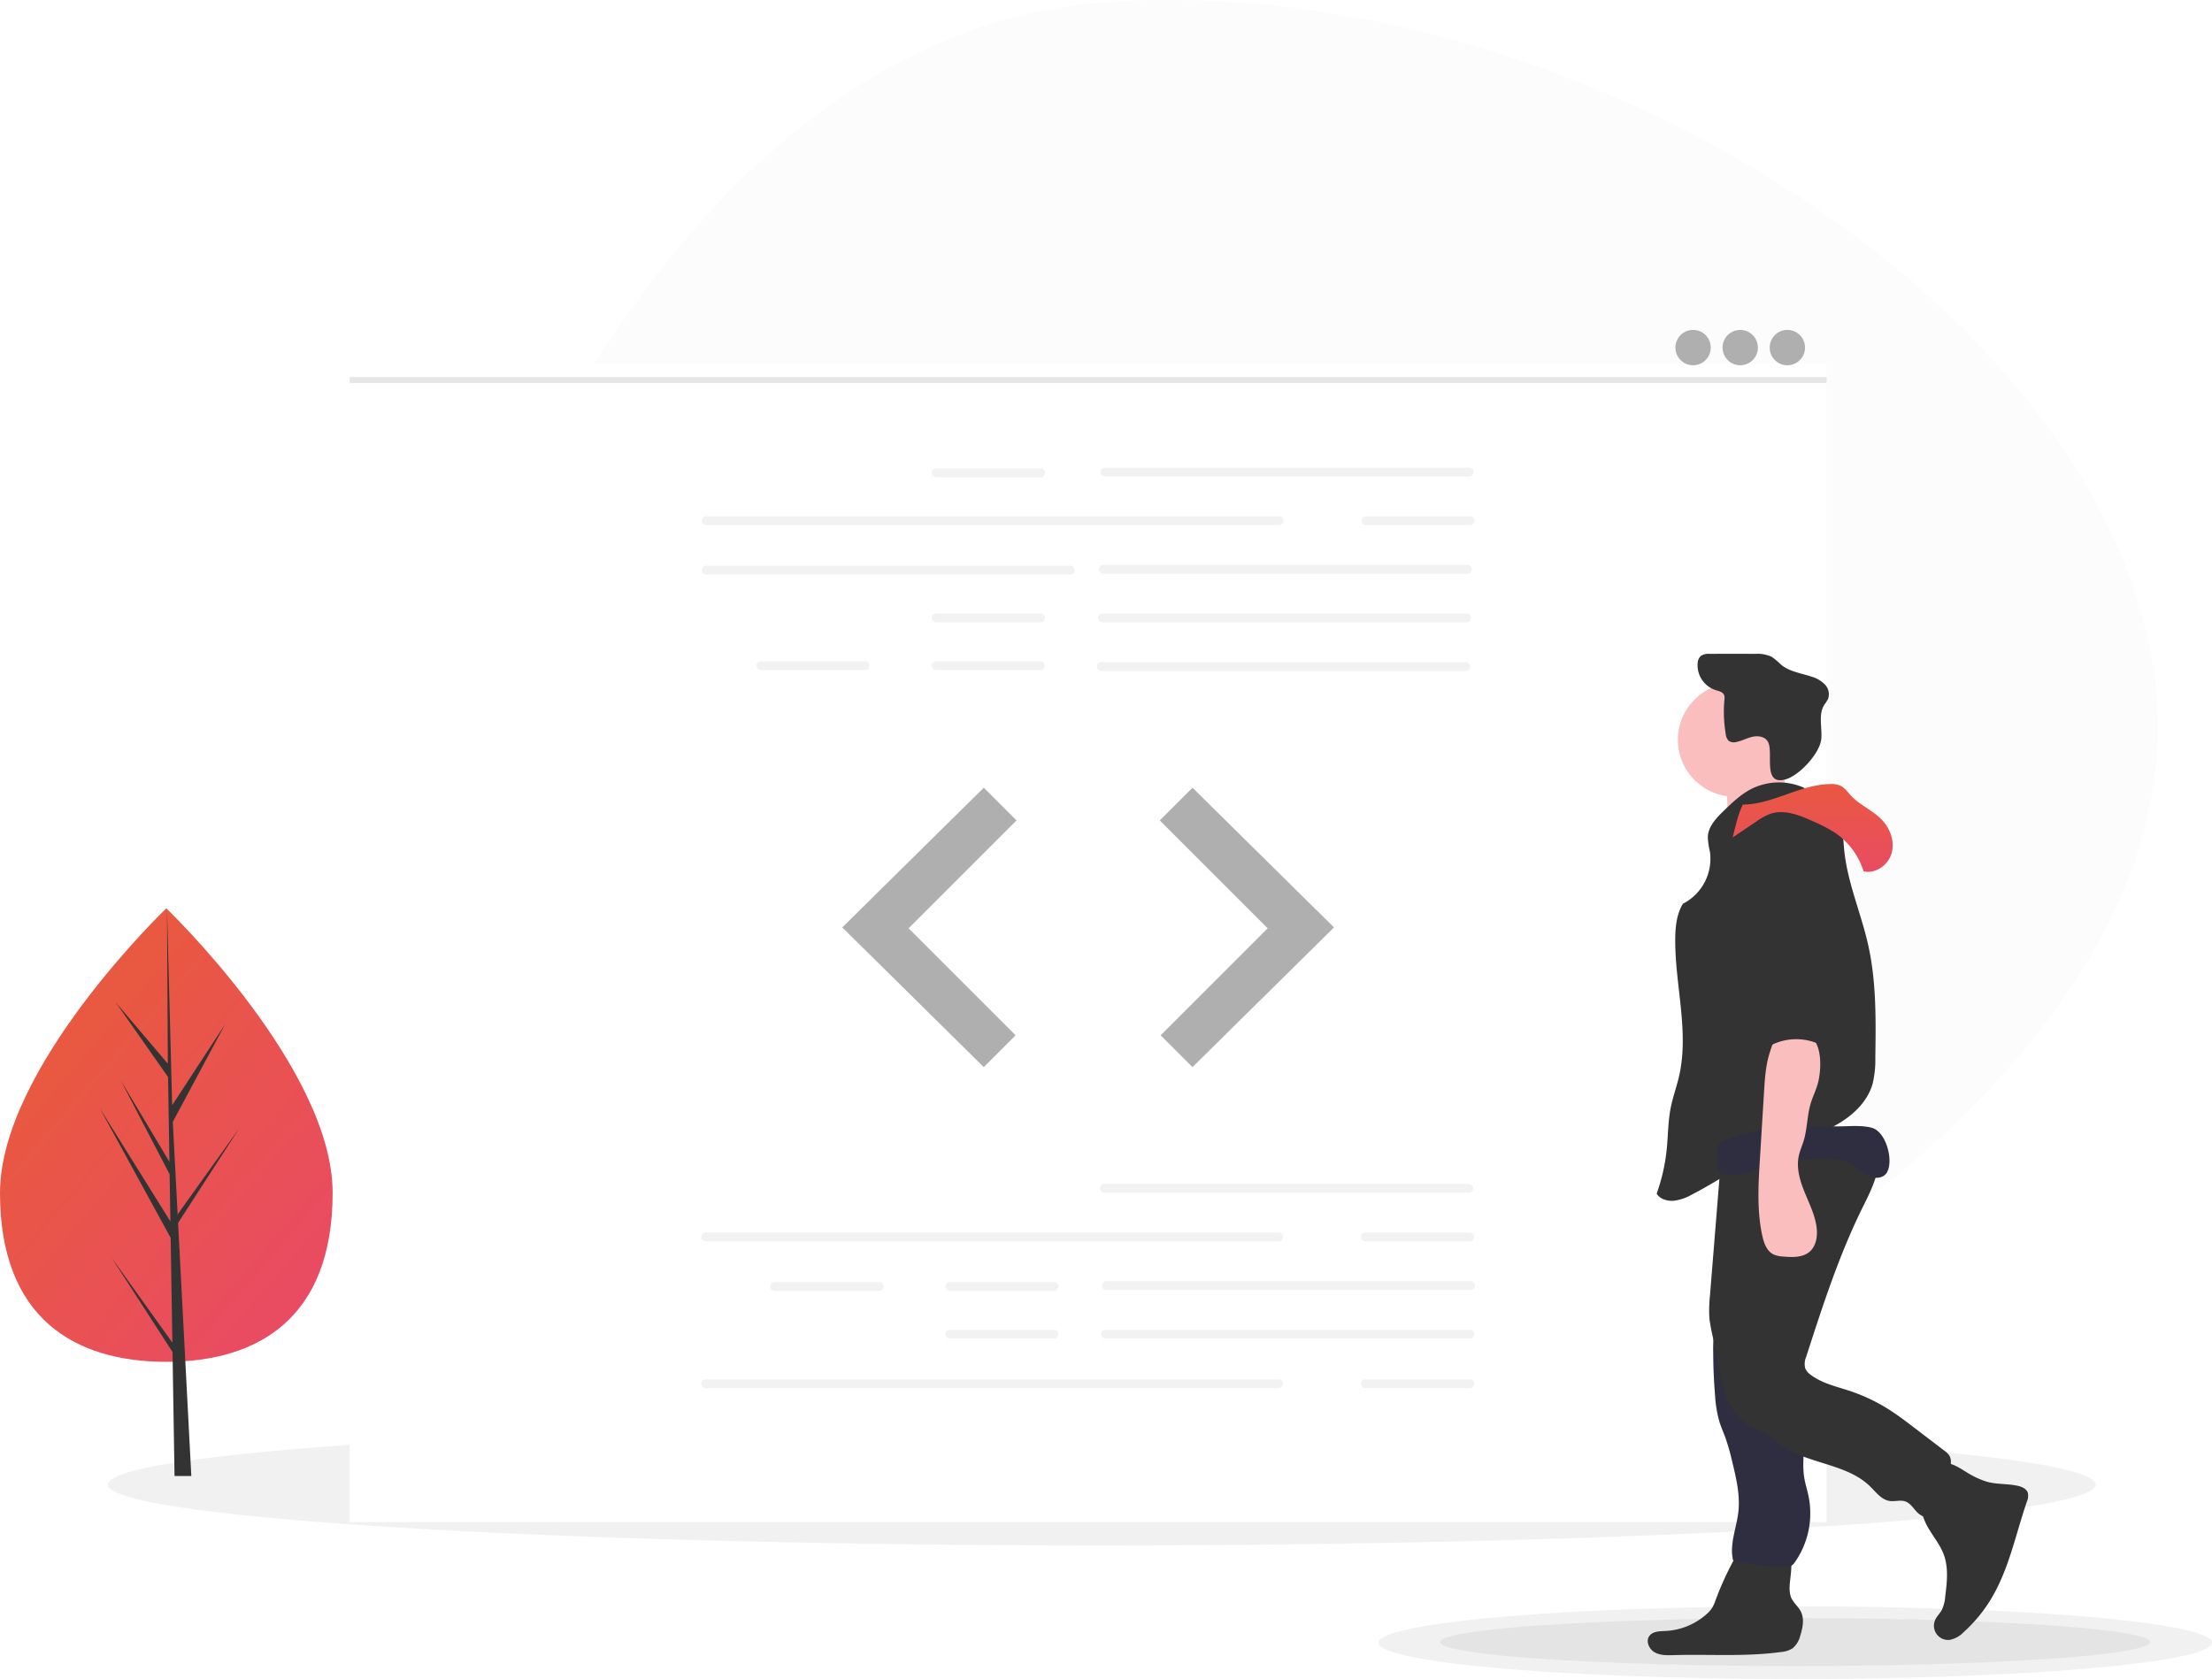 <svg xmlns="http://www.w3.org/2000/svg" xmlns:xlink="http://www.w3.org/1999/xlink" width="732.094" height="555.8" viewBox="0 0 732.094 555.8"><defs><filter id="a" x="85.712" y="90.31" width="548.844" height="443.534" filterUnits="userSpaceOnUse"><feOffset dy="15" input="SourceAlpha"/><feGaussianBlur stdDeviation="10" result="b"/><feFlood flood-opacity="0.2"/><feComposite operator="in" in2="b"/><feComposite in="SourceGraphic"/></filter><linearGradient id="c" x1="0.282" y1="0.257" x2="0.852" y2="0.924" gradientUnits="objectBoundingBox"><stop offset="0" stop-color="#e95841"/><stop offset="1" stop-color="#e94b63"/></linearGradient><linearGradient id="d" x1="0.5" y1="0" x2="0.5" y2="1" xlink:href="#c"/></defs><g transform="translate(0)"><path d="M317.09,513.9c157.574-11.992,345.487-134.085,335.92-259.8S461.447,11.357,303.873,23.348,55.6,270.281,65.162,396,159.517,525.9,317.09,513.9Z" transform="translate(60.81 -22.5)" fill="#707070" opacity="0.02"/><ellipse cx="328.93" cy="20.152" rx="328.93" ry="20.152" transform="translate(35.755 471.292)" fill="#707070" opacity="0.1"/><ellipse cx="137.939" cy="12.026" rx="137.939" ry="12.026" transform="translate(456.217 531.748)" fill="#707070" opacity="0.1"/><ellipse cx="117.493" cy="7.953" rx="117.493" ry="7.953" transform="translate(476.662 535.627)" fill="#707070" opacity="0.1"/><g transform="matrix(1, 0, 0, 1, 0, 0)" filter="url(#a)"><rect width="488.844" height="383.535" transform="translate(115.71 105.31)" fill="#fff"/></g><path d="M414.236,263.553h120.6a1.464,1.464,0,0,0,0-2.927h-120.6a1.464,1.464,0,1,0,0,2.927Z" transform="translate(-48.54 -105.83)" fill="#f2f2f2"/><path d="M511.047,288.319H700.724a1.464,1.464,0,0,0,0-2.927H511.047a1.464,1.464,0,0,0,0,2.927Z" transform="translate(-277.364 -114.497)" fill="#f2f2f2"/><path d="M415.136,313.085h120.6a1.464,1.464,0,0,0,0-2.927h-120.6a1.464,1.464,0,0,0,0,2.927Z" transform="translate(-50.026 -123.163)" fill="#f2f2f2"/><path d="M617.314,313.535h120.6a1.464,1.464,0,0,0,0-2.927h-120.6a1.464,1.464,0,0,0,0,2.927Z" transform="translate(-383.631 -123.321)" fill="#f2f2f2"/><path d="M415.586,337.85h120.6a1.464,1.464,0,0,0,0-2.927h-120.6a1.464,1.464,0,0,0,0,2.927Z" transform="translate(-50.768 -131.83)" fill="#f2f2f2"/><path d="M416.037,362.616h120.6a1.464,1.464,0,0,0,0-2.927h-120.6a1.464,1.464,0,1,0,0,2.927Z" transform="translate(-51.512 -140.496)" fill="#f2f2f2"/><path d="M632.624,264h34.54a1.464,1.464,0,1,0,0-2.927h-34.54a1.464,1.464,0,0,0,0,2.927Z" transform="translate(-322.836 -105.988)" fill="#f2f2f2"/><path d="M632.624,337.85h34.54a1.464,1.464,0,1,0,0-2.927h-34.54a1.464,1.464,0,0,0,0,2.927Z" transform="translate(-322.836 -131.83)" fill="#f2f2f2"/><path d="M632.624,362.166h34.54a1.464,1.464,0,0,0,0-2.927h-34.54a1.464,1.464,0,0,0,0,2.927Z" transform="translate(-322.836 -140.339)" fill="#f2f2f2"/><path d="M721.781,362.166h34.54a1.464,1.464,0,0,0,0-2.927h-34.54a1.464,1.464,0,0,0,0,2.927Z" transform="translate(-469.95 -140.339)" fill="#f2f2f2"/><path d="M413.785,288.319h34.54a1.464,1.464,0,0,0,0-2.927h-34.54a1.464,1.464,0,0,0,0,2.927Z" transform="translate(38.261 -114.497)" fill="#f2f2f2"/><path d="M414.461,628.285h120.6a1.464,1.464,0,0,0,0-2.927h-120.6a1.464,1.464,0,0,0,0,2.927Z" transform="translate(-48.911 -233.465)" fill="#f2f2f2"/><path d="M413.56,677.816h120.6a1.464,1.464,0,0,0,0-2.927H413.56a1.464,1.464,0,0,0,0,2.927Z" transform="translate(-47.425 -250.798)" fill="#f2f2f2"/><path d="M414.01,702.582h120.6a1.464,1.464,0,1,0,0-2.927H414.01a1.464,1.464,0,0,0,0,2.927Z" transform="translate(-48.168 -259.465)" fill="#f2f2f2"/><path d="M625.646,678.266h34.54a1.464,1.464,0,0,0,0-2.927h-34.54a1.464,1.464,0,0,0,0,2.927Z" transform="translate(-311.32 -250.955)" fill="#f2f2f2"/><path d="M625.646,702.582h34.54a1.464,1.464,0,0,0,0-2.927h-34.54a1.464,1.464,0,0,0,0,2.927Z" transform="translate(-311.32 -259.465)" fill="#f2f2f2"/><path d="M714.8,678.266h34.54a1.464,1.464,0,1,0,0-2.927H714.8a1.464,1.464,0,0,0,0,2.927Z" transform="translate(-458.433 -250.955)" fill="#f2f2f2"/><path d="M511.272,653.05H700.949a1.464,1.464,0,0,0,0-2.927H511.272a1.464,1.464,0,0,0,0,2.927Z" transform="translate(-277.735 -242.131)" fill="#f2f2f2"/><path d="M414.01,653.05h34.54a1.464,1.464,0,0,0,0-2.927H414.01a1.464,1.464,0,0,0,0,2.927Z" transform="translate(37.89 -242.131)" fill="#f2f2f2"/><path d="M511.272,727.8H700.949a1.464,1.464,0,0,0,0-2.927H511.272a1.464,1.464,0,0,0,0,2.927Z" transform="translate(-277.735 -268.289)" fill="#f2f2f2"/><path d="M414.01,727.8h34.54a1.464,1.464,0,1,0,0-2.927H414.01a1.464,1.464,0,0,0,0,2.927Z" transform="translate(37.89 -268.289)" fill="#f2f2f2"/><path d="M457.844,401.13l46.834,46.248-46.834,46.248-10.537-10.537,35.418-35.418-35.71-35.711Z" transform="translate(-63.17 -140.372)" fill="#afafaf"/><path d="M655.5,401.13l-46.834,46.248L655.5,493.627l10.537-10.537L630.62,447.671l35.711-35.711Z" transform="translate(-329.906 -140.372)" fill="#afafaf"/><circle cx="5.851" cy="5.851" r="5.851" transform="translate(585.704 109.21)" fill="#afafaf"/><circle cx="5.851" cy="5.851" r="5.851" transform="translate(570.103 109.21)" fill="#afafaf"/><circle cx="5.851" cy="5.851" r="5.851" transform="translate(554.502 109.21)" fill="#afafaf"/><rect width="488.844" height="1.95" transform="translate(115.712 124.811)" opacity="0.1"/><path d="M993.747,579.248c0,41.455,24.644,55.929,55.045,55.929s55.045-14.474,55.045-55.929-55.045-94.192-55.045-94.192S993.747,537.793,993.747,579.248Z" transform="translate(-993.747 -184.368)" fill="url(#c)"/><path d="M1028.426,606.336l-.566-34.694L1004.4,528.72l23.37,37.479-.254-15.6-16.167-31.053,16.1,26.925h0L1027,518.414l-17.318-24.722L1026.925,514l-.286-51.446,1.788,68.106-.143-2.81,17.6-26.946-17.324,32.339,1.645,31.335.045-.832,20.295-28.356-20.23,31.294.2,3.919.039.059-.02.322,4.16,79.5h-5.558l-.663-41.063L1008.294,578.2Z" transform="translate(-971.373 -161.868)" fill="#333"/><path d="M146.887,771.536a28.032,28.032,0,0,0,5.316,2.277c3.3.9,6.83.571,10.165,1.341,1.365.315,2.851.974,3.286,2.307a4.845,4.845,0,0,1-.36,3.005c-3.685,10.8-5.906,22.275-11.782,32.061a48.522,48.522,0,0,1-9.1,11.043,8.672,8.672,0,0,1-4.638,2.571,4.711,4.711,0,0,1-4.791-6.619c.527-1.171,1.506-2.078,2.138-3.2a12.193,12.193,0,0,0,1.183-4.544c.581-4.621,1.14-9.45-.461-13.824-1.074-2.933-3.044-5.434-4.685-8.092s-3-5.7-2.639-8.8a15.292,15.292,0,0,1,2.373-5.886c1.093-1.835,3.253-6.766,5.449-7.378C140.623,767.163,144.9,770.518,146.887,771.536Z" transform="translate(505.496 -283.283)" fill="#333"/><path d="M292.105,824.082a9.112,9.112,0,0,0,.431,3.085c.687,1.815,2.393,3.059,3.274,4.789,1.225,2.406.67,5.313-.142,7.888a8.083,8.083,0,0,1-2.543,4.292,8.382,8.382,0,0,1-3.87,1.24c-11.725,1.623-23.635.692-35.466,1.032-2.156.062-4.44.137-6.322-.916s-3.046-3.7-1.766-5.44c1.15-1.559,3.423-1.545,5.358-1.637a22.044,22.044,0,0,0,13.595-5.6,9.822,9.822,0,0,0,1.907-2.2,13.486,13.486,0,0,0,1-2.287,101.936,101.936,0,0,1,5.9-13.078,6.928,6.928,0,0,1,2.539-3.04,6.708,6.708,0,0,1,2.756-.6c2.949-.191,10.585-1.195,12.865,1.1C293.73,814.83,292.059,821.391,292.105,824.082Z" transform="translate(300.189 -298.509)" fill="#333"/><circle cx="18.835" cy="18.835" r="18.835" transform="translate(555.313 226.055)" fill="#fbbebe"/><path d="M265.074,418.443a14.159,14.159,0,0,0,5.786,7.43l-26.051,5.314a27.6,27.6,0,0,0,.365-11.616,6.7,6.7,0,0,1-.156-2.866c.49-1.89,2.617-2.8,4.521-3.234,4.755-1.084,8.959-1.665,13.377-3.765C264.267,412.018,264.078,415.777,265.074,418.443Z" transform="translate(326.084 -158)" fill="#fbbebe"/><path d="M257.036,422.752a20.372,20.372,0,0,0-17.755.464c-3.34,1.76-6.105,4.417-8.822,7.038-2.5,2.416-5.176,5.183-5.354,8.658a24.259,24.259,0,0,0,.7,4.995,16.749,16.749,0,0,1-8.958,17.207c-2.07,3.448-2.5,7.624-2.528,11.645-.12,15.235,4.686,30.657,1.255,45.5-.806,3.485-2.055,6.861-2.751,10.369-.9,4.545-.857,9.218-1.329,13.827a61.929,61.929,0,0,1-3.324,14.623c1.134,1.8,3.493,2.494,5.618,2.348a15.87,15.87,0,0,0,6.008-2.038c9.181-4.7,17.59-10.893,27.1-14.886,6.291-2.642,12.993-4.287,19.1-7.338s11.779-7.893,13.645-14.456a33.837,33.837,0,0,0,.9-8.778c.185-12.425.358-24.986-2.347-37.114-2.385-10.7-6.983-20.928-7.986-31.84-.326-3.552-.333-7.355-2.318-10.319C265.086,428.468,259.029,427.383,257.036,422.752Z" transform="translate(340.124 -161.931)" fill="#333"/><path d="M254.97,384.163c-1.11-1.448-3.25-1.645-5.024-1.217s-3.408,1.342-5.2,1.689a3.039,3.039,0,0,1-2.433-.342,3.539,3.539,0,0,1-1.05-2.321,44.31,44.31,0,0,1-.436-11.3,3.346,3.346,0,0,0-.1-1.584c-.443-1.068-1.8-1.323-2.9-1.665a8.656,8.656,0,0,1-5.859-8.862,3.524,3.524,0,0,1,1.077-2.432,4.43,4.43,0,0,1,2.819-.669q7.595-.061,15.19,0a11.032,11.032,0,0,1,5.467,1,26.565,26.565,0,0,1,3.173,2.673c2.812,2.269,6.616,2.731,10.038,3.894a9.951,9.951,0,0,1,4.4,2.623,4.635,4.635,0,0,1,.97,4.806,17.07,17.07,0,0,1-1.227,1.888c-2.018,3.227-.675,7.413-.976,11.207-.376,4.738-7.388,12.424-12.142,13.545C253.076,398.907,257.511,387.273,254.97,384.163Z" transform="translate(329.891 -139.007)" fill="#333"/><path d="M269.93,701.4a56.215,56.215,0,0,0-.939,10.42c.232,4.871,1.989,9.565,2.313,14.431.243,3.634-.318,7.308.186,10.915.323,2.31,1.076,4.536,1.543,6.822a28.209,28.209,0,0,1-4.533,21.624,3.541,3.541,0,0,1-1.315,1.275,3.716,3.716,0,0,1-1.63.216,116.987,116.987,0,0,1-16.362-1.487,1.569,1.569,0,0,1-1.051-.463,1.473,1.473,0,0,1-.228-.62c-1-5.159,1.285-10.332,1.867-15.555.621-5.577-.717-11.166-2.045-16.619a73.812,73.812,0,0,0-2.254-7.949c-.642-1.753-1.417-3.459-1.974-5.241a39.955,39.955,0,0,1-1.431-8.582q-.58-6.875-.614-13.781a57.828,57.828,0,0,1,1.082-13.008c1.221-5.42,3.721-10.453,6.2-15.426a9.769,9.769,0,0,1,3.652,1.736,81.509,81.509,0,0,0,9.978,5.513c2.318,1.077,6.84,1.842,8.311,4.086,1.451,2.213.515,6.729.4,9.17Q270.8,695.163,269.93,701.4Z" transform="translate(325.564 -248.518)" fill="#2f2e41"/><path d="M269.93,701.4a56.215,56.215,0,0,0-.939,10.42c.232,4.871,1.989,9.565,2.313,14.431.243,3.634-.318,7.308.186,10.915.323,2.31,1.076,4.536,1.543,6.822a28.209,28.209,0,0,1-4.533,21.624,3.541,3.541,0,0,1-1.315,1.275,3.716,3.716,0,0,1-1.63.216,116.987,116.987,0,0,1-16.362-1.487,1.569,1.569,0,0,1-1.051-.463,1.473,1.473,0,0,1-.228-.62c-1-5.159,1.285-10.332,1.867-15.555.621-5.577-.717-11.166-2.045-16.619a73.812,73.812,0,0,0-2.254-7.949c-.642-1.753-1.417-3.459-1.974-5.241a39.955,39.955,0,0,1-1.431-8.582q-.58-6.875-.614-13.781a57.828,57.828,0,0,1,1.082-13.008c1.221-5.42,3.721-10.453,6.2-15.426a9.769,9.769,0,0,1,3.652,1.736,81.509,81.509,0,0,0,9.978,5.513c2.318,1.077,6.84,1.842,8.311,4.086,1.451,2.213.515,6.729.4,9.17Q270.8,695.163,269.93,701.4Z" transform="translate(325.564 -248.518)" fill="#333" opacity="0.1"/><path d="M225.1,605.518c2.5,6.734-1.175,14.011-4.37,20.446-7.87,15.852-13.334,32.768-18.77,49.611a6.083,6.083,0,0,0-.36,3.884,5.087,5.087,0,0,0,1.834,2.176c3.748,2.847,8.52,3.861,12.985,5.35a58.622,58.622,0,0,1,12.314,5.772c3.235,2,6.266,4.319,9.291,6.629l9.629,7.354a6.437,6.437,0,0,1,1.609,1.558c.929,1.457.548,3.359.086,5.024a85.439,85.439,0,0,1-4.714,12.866,4.492,4.492,0,0,1-1.71,2.241c-1.5.808-3.341-.263-4.489-1.526s-2.14-2.834-3.758-3.376-3.394.114-5.082-.123c-2.729-.383-4.541-2.9-6.509-4.828-8.038-7.886-21.458-7.314-30.3-14.286a38.506,38.506,0,0,0-4.051-3.164c-1.495-.884-3.19-1.369-4.741-2.15-4.717-2.375-7.683-7.286-9.271-12.323s-2.042-10.354-3.183-15.511a67.437,67.437,0,0,1-1.63-8.021,42.967,42.967,0,0,1,.164-7.584l3.19-39.469c.26-3.214.52-6.431,1.024-9.615,9.476.339,18.945.72,28.426.832C210.263,607.375,217.946,607.9,225.1,605.518Z" transform="translate(395.855 -226.522)" fill="#333"/><path d="M257.209,611.388c-1.285,2.067-4.414,2.025-6.568.891s-3.828-3.037-5.987-4.161c-2.9-1.51-6.336-1.453-9.605-1.361-5.177.146-10.417.3-15.4,1.721-5.152,1.467-10.167,4.293-15.493,3.729a3.187,3.187,0,0,1-2.445-1.148,3.6,3.6,0,0,1-.4-1.843l-.174-4.654a4.2,4.2,0,0,1,.371-2.357,3.953,3.953,0,0,1,1.765-1.352c7.582-3.67,16.228-4.354,24.647-4.642q6.419-.22,12.844-.181c3.634.022,8-.5,11.531.467C257.035,597.8,259.615,607.519,257.209,611.388Z" transform="translate(367.233 -223.159)" fill="#2f2e41"/><path d="M202.853,428.553c9.934-.088,18.937-6.645,28.87-6.8a7.485,7.485,0,0,1,3.505.6c1.384.7,2.294,2.046,3.346,3.184,2.937,3.181,7.19,4.879,10.208,7.983,2.829,2.911,4.4,7.248,3.286,11.151s-5.333,6.9-9.282,5.958a23.923,23.923,0,0,0-9.32-12.663,47.383,47.383,0,0,0-7.284-3.824c-4.465-2.023-9.457-4.084-14.118-2.568a19.916,19.916,0,0,0-4.816,2.626l-7.771,5.22C200.382,435.849,201.2,431.844,202.853,428.553Z" transform="translate(373.981 -162.207)" fill="url(#d)"/><path d="M253.133,451.528c1.319,1.646-.581,4.03-.29,6.119.193,1.388,1.335,2.448,1.811,3.766.493,1.365.231,2.878.418,4.317a18.521,18.521,0,0,0,.829,3.075,55.234,55.234,0,0,1,1.746,9.117l1.739,12.985a49.2,49.2,0,0,1,.55,5.9,17.623,17.623,0,0,0,.294,4.412,32.586,32.586,0,0,0,1.811,4.014,4.7,4.7,0,0,1,.065,4.241,7.414,7.414,0,0,1,1.552,9.254,5.136,5.136,0,0,0-.8,1.473,3.784,3.784,0,0,0,.352,2.171l1.758,4.685c.45,1.2.592,3.025-.659,3.3a11.056,11.056,0,0,1,2.374,3.749,4.464,4.464,0,0,1-.632,4.229,5.388,5.388,0,0,0-1.1,1.337,3.558,3.558,0,0,0,.127,2.108,7.74,7.74,0,0,1-.958,6.067,5.442,5.442,0,0,1-5.472,2.346c-3.517-.793-6.678-2.046-10.224-1.395a182.643,182.643,0,0,0-22.691,5.169c-8.44,2.695-16.613,6.646-25.434,7.476a2.469,2.469,0,0,1-1.7-.265,2.555,2.555,0,0,1-.787-1.617l-2.726-12.783a131.558,131.558,0,0,1-2.506-14.319c-.31-3.108-.4-6.234-.487-9.356l-.7-24.852a24.83,24.83,0,0,1,1.43-10.8l4.042-12.9c2.306-7.363,7.6-13.893,9.482-21.375,1.192-4.736,2.073-9.818,5.271-13.509,4.558-5.262,12.445-6.081,19.348-5.176a23.115,23.115,0,0,1,8.961,2.731c3.119,1.87,5.417,4.816,7.64,7.694C249.394,447.282,251.259,449.189,253.133,451.528Z" transform="translate(364.778 -166.559)" fill="url(#d)"/><path d="M256.166,564.645c-.569,2.452-1.763,4.714-2.494,7.123-1.225,4.036-1.121,8.383-2.344,12.42-.513,1.694-1.257,3.321-1.625,5.053-.859,4.037.4,8.214,1.952,12.036s3.454,7.591,3.96,11.688c.356,2.885-.155,6.143-2.379,8.016-2.309,1.944-5.664,1.812-8.671,1.554a9.112,9.112,0,0,1-3.147-.655c-2.3-1.088-3.268-3.809-3.806-6.3-1.8-8.333-1.287-16.971-.763-25.48l1.369-22.254c.264-4.284.546-8.658,1.866-12.771.48-1.5,1.317-4.52,2.684-5.476s5.22-.989,6.9-1.067C257.528,548.164,257.44,559.141,256.166,564.645Z" transform="translate(345.628 -206.578)" fill="#fbbebe"/><path d="M243.723,446.669a5.414,5.414,0,0,1,5.182.458,15.97,15.97,0,0,1,3.882,3.769c3.471,4.236,7.145,9.1,6.63,14.55a36.9,36.9,0,0,1-1.506,5.962c-2.327,8.7.246,17.9-.049,26.895a84.209,84.209,0,0,1-2.429,15.393c-.23,1.036-.6,2.236-1.6,2.585a3.476,3.476,0,0,1-2.312-.358,18.443,18.443,0,0,0-16.878,2.128c-1.862-.994-1.165-4.136-.747-6.205,1.241-6.148-.443-12.491-2.489-18.42s-4.492-11.851-4.831-18.114c-.384-7.1,1.969-14.022,4.29-20.739a6.669,6.669,0,0,1,5.617-5.561C238.949,448.283,241.446,447.862,243.723,446.669Z" transform="translate(349.357 -170.769)" fill="#333"/></g></svg>